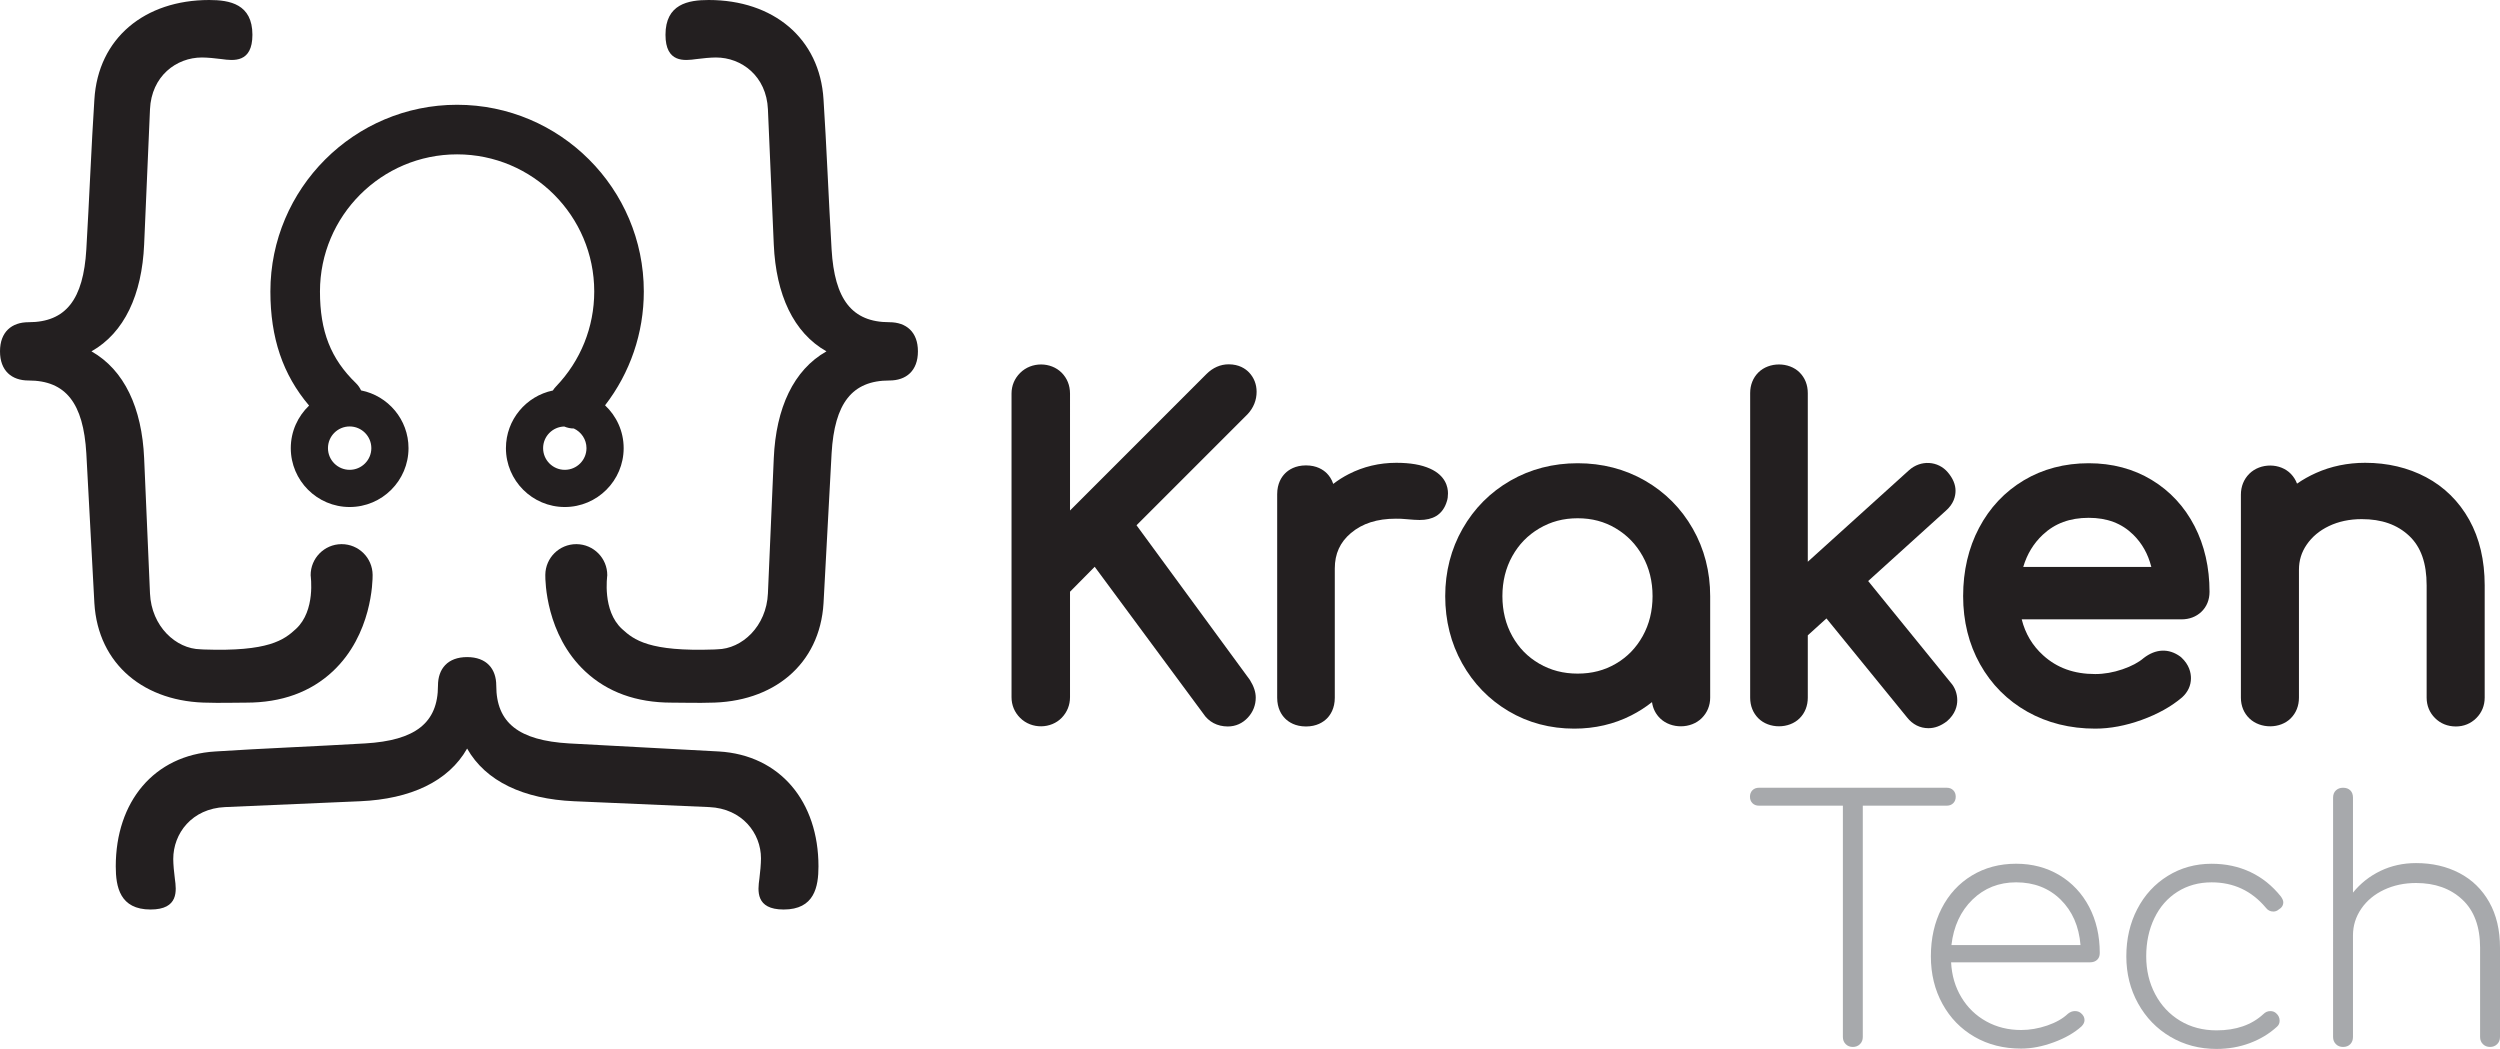 <?xml version="1.0" encoding="utf-8"?>
<!-- Generator: Adobe Illustrator 16.0.0, SVG Export Plug-In . SVG Version: 6.00 Build 0)  -->
<!DOCTYPE svg PUBLIC "-//W3C//DTD SVG 1.1//EN" "http://www.w3.org/Graphics/SVG/1.1/DTD/svg11.dtd">
<svg version="1.1" id="Layer_1" xmlns="http://www.w3.org/2000/svg" xmlns:xlink="http://www.w3.org/1999/xlink" x="0px" y="0px"
	 width="425.721px" height="178.621px" viewBox="0 0 425.721 178.621" enable-background="new 0 0 425.721 178.621"
	 xml:space="preserve">
<g>
	<g>
		<g>
			<g>
				<path fill="#231F20" d="M84.508,116.753c0,6.355,3.858,9.344,12.407,9.843l25.504,1.37c10.477,0.624,16.957,8.598,16.957,19.562
					c0,3.489-0.689,7.352-5.927,7.352c-4.827,0-4.413-3.239-4.136-5.234c0.137-0.997,0.273-2.615,0.273-3.488
					c0-4.236-3.171-8.471-8.821-8.721l-23.023-0.996c-8.547-0.374-15.026-3.365-18.196-8.972c-3.172,5.606-9.651,8.598-18.199,8.972
					l-23.023,0.996c-5.652,0.25-8.822,4.484-8.822,8.847c0,0.871,0.139,2.365,0.275,3.362c0.276,1.995,0.688,5.234-4.136,5.234
					c-5.237,0-5.928-3.862-5.928-7.352c0-10.964,6.479-18.938,16.956-19.562c7.585-0.498,17.096-0.872,25.504-1.37
					c8.547-0.499,12.41-3.487,12.41-9.843c0-2.864,1.652-4.858,4.963-4.858C82.852,111.895,84.508,113.889,84.508,116.753z"/>
			</g>
		</g>
	</g>
	<g>
		<g>
			<path fill="#231F20" d="M151.453,54.869c-6.355,0-9.345-3.86-9.843-12.408c-0.498-8.409-0.874-17.922-1.373-25.504
				C139.614,6.479,131.641,0,120.679,0c-3.492,0-7.354,0.689-7.354,5.928c0,4.825,3.24,4.411,5.234,4.136
				c0.998-0.138,2.49-0.275,3.364-0.275c4.361,0,8.596,3.171,8.846,8.823l0.997,23.023c0.373,8.546,3.363,15.026,8.97,18.196
				c-5.606,3.172-8.597,9.648-8.97,18.197l-0.997,23.023c-0.247,5.604-4.413,9.449-8.611,9.516
				c-0.148,0.007-0.313,0.016-0.515,0.031c-11.08,0.396-13.693-1.625-15.732-3.504c-3.387-3.119-2.499-8.966-2.499-9.139
				c0.008-2.898-2.323-5.266-5.228-5.294c-0.016,0-0.033,0-0.051,0c-2.89,0-5.244,2.327-5.273,5.225
				c-0.014,1.021,0.094,10.175,6.789,16.438c3.778,3.538,8.721,5.326,14.717,5.326c0.802,0,5.472,0.076,6.313,0.012
				c10.962,0,18.936-6.479,19.559-16.957l1.373-25.505c0.498-8.547,3.487-12.407,9.843-12.407c2.865,0,4.858-1.655,4.858-4.963
				S154.318,54.869,151.453,54.869z"/>
		</g>
	</g>
	<g>
		<path fill="#231F20" d="M4.857,54.869c6.354,0,9.345-3.86,9.844-12.408c0.499-8.409,0.872-17.922,1.37-25.504
			C16.694,6.479,24.669,0,35.632,0c3.49,0,7.352,0.689,7.352,5.928c0,4.825-3.24,4.411-5.232,4.136
			c-0.997-0.138-2.492-0.275-3.365-0.275c-4.361,0-8.595,3.171-8.846,8.823l-0.996,23.023c-0.373,8.546-3.365,15.026-8.971,18.196
			c5.605,3.172,8.598,9.648,8.971,18.197l0.996,23.023c0.247,5.604,4.414,9.449,8.612,9.516c0.146,0.007,0.313,0.016,0.516,0.031
			c11.079,0.396,13.692-1.625,15.731-3.504c3.383-3.119,2.498-8.966,2.5-9.139c-0.011-2.898,2.322-5.266,5.225-5.294
			c0.016,0,0.034,0,0.053,0c2.891,0,5.246,2.327,5.274,5.225c0.011,1.021-0.095,10.175-6.788,16.438
			c-3.782,3.538-8.725,5.326-14.719,5.326c-0.801,0-5.474,0.076-6.313,0.012c-10.963,0-18.938-6.479-19.561-16.957l-1.37-25.505
			c-0.499-8.547-3.489-12.407-9.844-12.407C1.993,64.794,0,63.139,0,59.831S1.993,54.869,4.857,54.869z"/>
	</g>
	<path fill="#231F20" d="M103.035,69.022c4.273-5.538,6.599-12.301,6.599-19.385c0-17.531-14.264-31.795-31.795-31.795
		S46.044,32.106,46.044,49.638c0,7.894,2.108,14.145,6.591,19.429c-1.916,1.827-3.118,4.396-3.118,7.247
		c0,5.528,4.498,10.025,10.025,10.025s10.023-4.497,10.023-10.025c0-4.862-3.479-8.923-8.079-9.831
		c-0.211-0.445-0.491-0.865-0.866-1.228c-4.301-4.162-6.133-8.832-6.133-15.617c0-12.877,10.476-23.353,23.352-23.353
		c12.877,0,23.353,10.476,23.353,23.353c0,6.063-2.313,11.811-6.517,16.184c-0.203,0.211-0.379,0.438-0.529,0.676
		c-4.556,0.942-7.992,4.984-7.992,9.816c0,5.528,4.497,10.025,10.023,10.025c5.529,0,10.025-4.497,10.025-10.025
		C106.202,73.439,104.98,70.852,103.035,69.022z M63.235,76.313c0,2.037-1.658,3.693-3.693,3.693c-2.037,0-3.693-1.656-3.693-3.693
		c0-2.036,1.656-3.693,3.693-3.693C61.577,72.62,63.235,74.277,63.235,76.313z M96.177,80.007c-2.035,0-3.692-1.656-3.692-3.693
		c0-2.004,1.607-3.633,3.599-3.684c0.522,0.22,1.076,0.337,1.634,0.337c1.268,0.585,2.154,1.861,2.154,3.347
		C99.871,78.351,98.215,80.007,96.177,80.007z"/>
	<g>
		<path fill="#231F20" d="M213.986,66.723c0-1.268-0.439-2.404-1.283-3.296c-0.604-0.633-1.698-1.389-3.474-1.389
			c-1.388,0-2.692,0.569-3.774,1.647l-23.244,23.247V67.018c0-1.386-0.492-2.613-1.43-3.554c-1.836-1.835-5.115-1.908-7.063,0.039
			c-0.959,0.955-1.466,2.172-1.466,3.515v51.712c0,1.346,0.507,2.563,1.463,3.516c1.965,1.962,5.269,1.879,7.101-0.034
			c0.913-0.956,1.395-2.159,1.395-3.481v-17.964l4.203-4.252l18.471,24.981c0.923,1.428,2.416,2.213,4.197,2.213
			c1.332,0,2.518-0.53,3.432-1.531c0.869-0.945,1.325-2.113,1.325-3.375c0-0.93-0.302-1.896-0.995-3.014l-19.308-26.343
			l18.931-18.932C213.463,69.443,213.986,68.132,213.986,66.723z"/>
		<path fill="#231F20" d="M246.574,84.01c0-1.06-0.396-3.015-3.049-4.206c-1.49-0.67-3.373-0.994-5.755-0.994
			c-2.874,0-5.599,0.646-8.095,1.924c-0.938,0.479-1.82,1.036-2.638,1.67c-0.271-0.827-0.704-1.411-1.093-1.804
			c-0.62-0.615-1.737-1.349-3.549-1.349c-1.816,0-2.932,0.736-3.554,1.354c-0.616,0.616-1.352,1.732-1.352,3.551v34.646
			c0,1.821,0.735,2.938,1.352,3.553c0.619,0.617,1.736,1.354,3.554,1.354c1.814,0,2.93-0.734,3.556-1.354
			c0.614-0.616,1.349-1.734,1.349-3.552V96.809c0-2.506,0.899-4.48,2.746-6.034c1.953-1.647,4.457-2.448,7.65-2.448
			c0.668,0,1.17,0.018,1.572,0.064c1.17,0.108,1.994,0.157,2.471,0.157c1.129,0,2.045-0.215,2.807-0.662
			c0.892-0.529,1.522-1.413,1.852-2.564C246.518,84.954,246.574,84.536,246.574,84.01z"/>
		<path fill="#231F20" d="M280.125,81.848c-3.426-1.968-7.282-2.965-11.462-2.965c-4.179,0-8.035,0.997-11.458,2.965
			c-3.433,1.974-6.169,4.725-8.137,8.179c-1.967,3.445-2.965,7.311-2.965,11.49c0,4.17,0.969,8.019,2.88,11.437
			c1.914,3.43,4.57,6.167,7.899,8.143c3.333,1.979,7.098,2.98,11.193,2.98c3.509,0,6.776-0.759,9.709-2.253
			c1.27-0.645,2.449-1.401,3.533-2.263c0.15,1.093,0.63,2.048,1.409,2.791c1.869,1.786,5.212,1.781,7.064-0.067
			c0.938-0.938,1.433-2.139,1.433-3.482v-17.285c0-4.176-0.997-8.044-2.964-11.49C286.29,86.572,283.555,83.821,280.125,81.848z
			 M268.663,88.253c2.426,0,4.553,0.564,6.494,1.724c1.95,1.166,3.447,2.715,4.573,4.734c1.115,1.999,1.681,4.289,1.681,6.806
			c0,2.516-0.565,4.806-1.681,6.806c-1.125,2.015-2.615,3.549-4.556,4.687c-1.946,1.143-4.078,1.697-6.512,1.697
			c-2.438,0-4.581-0.556-6.554-1.699c-1.966-1.143-3.464-2.675-4.586-4.685c-1.114-2-1.681-4.29-1.681-6.806
			c0-2.517,0.566-4.807,1.681-6.806c1.123-2.016,2.631-3.562,4.602-4.729C264.094,88.82,266.233,88.253,268.663,88.253z"/>
		<path fill="#231F20" d="M318.127,98.944l13.178-11.929c1.405-1.193,1.7-2.532,1.7-3.447c0-1.045-0.438-2.097-1.3-3.118
			c-1.658-1.983-4.627-2.188-6.641-0.359l-17.218,15.568V66.944c0-1.39-0.48-2.605-1.394-3.518
			c-1.817-1.816-5.204-1.817-7.025,0.003c-0.91,0.91-1.394,2.126-1.394,3.515v51.857c0,1.391,0.483,2.606,1.394,3.517
			c1.817,1.818,5.212,1.815,7.025,0.001c0.912-0.909,1.394-2.127,1.394-3.518v-10.612l3.176-2.878l13.724,16.854
			c0.945,1.202,2.206,1.837,3.647,1.837c1.052,0,2.069-0.365,3.134-1.168c1.464-1.251,1.771-2.643,1.771-3.591
			c0-1.155-0.416-2.229-1.134-3.022L318.127,98.944z"/>
		<path fill="#231F20" d="M366.409,81.727c-3.115-1.887-6.725-2.844-10.727-2.844c-4.096,0-7.811,0.979-11.049,2.909
			c-3.244,1.937-5.811,4.665-7.627,8.11c-1.796,3.404-2.707,7.313-2.707,11.614c0,4.272,0.969,8.17,2.879,11.584
			c1.925,3.444,4.634,6.166,8.05,8.092c3.397,1.913,7.283,2.884,11.557,2.884c2.541,0,5.208-0.501,7.929-1.488
			c2.726-0.987,5.021-2.265,6.877-3.84c0.983-0.893,1.503-2.018,1.503-3.255c0-0.926-0.284-2.288-1.635-3.536l-0.193-0.159
			c-1.968-1.427-4.175-1.324-6.222,0.258c-0.873,0.752-2.086,1.397-3.609,1.919c-1.561,0.534-3.125,0.807-4.649,0.807
			c-3.607,0-6.511-1.047-8.877-3.204c-1.82-1.656-3.021-3.671-3.634-6.111h27.222c1.324,0,2.487-0.444,3.364-1.276
			c0.914-0.867,1.397-2.045,1.397-3.408c0-4.146-0.86-7.911-2.552-11.193C371.985,86.258,369.53,83.614,366.409,81.727z
			 M366.344,96.537h-21.808c0.653-2.191,1.752-3.996,3.322-5.472c2.065-1.942,4.625-2.886,7.824-2.886
			c3.133,0,5.609,0.934,7.569,2.854C364.763,92.513,365.783,94.326,366.344,96.537z"/>
		<path fill="#231F20" d="M420.492,88.536c-1.767-3.168-4.244-5.615-7.364-7.274c-3.068-1.626-6.556-2.452-10.369-2.452
			c-2.982,0-5.795,0.581-8.365,1.729c-1.15,0.515-2.232,1.121-3.237,1.819c-0.229-0.611-0.573-1.163-1.028-1.643
			c-1.813-1.901-5.212-1.922-7.104-0.036c-0.934,0.937-1.426,2.164-1.426,3.551v34.572c0,1.412,0.506,2.638,1.463,3.55
			c1.875,1.79,5.239,1.769,7.028-0.032c0.912-0.911,1.395-2.127,1.395-3.518V97.029c0-1.591,0.431-2.993,1.319-4.284
			c0.928-1.348,2.163-2.381,3.773-3.156c1.641-0.789,3.522-1.188,5.595-1.188c3.397,0,6.042,0.932,8.082,2.847
			c2,1.881,2.975,4.638,2.975,8.43v19.124c0,1.347,0.494,2.552,1.426,3.477c0.932,0.935,2.159,1.43,3.553,1.43
			c1.343,0,2.545-0.492,3.477-1.424c0.937-0.934,1.429-2.137,1.429-3.482V99.678C423.111,95.407,422.229,91.659,420.492,88.536z"/>
	</g>
	<g>
		<g>
			<path fill="#A7A9AC" d="M332.613,134.568c0.285,0.282,0.425,0.651,0.425,1.102c0,0.453-0.14,0.82-0.425,1.104
				c-0.28,0.281-0.646,0.422-1.101,0.422h-14.3v39.392c0,0.49-0.159,0.896-0.478,1.215c-0.32,0.32-0.728,0.48-1.215,0.48
				c-0.491,0-0.896-0.16-1.218-0.48c-0.32-0.319-0.479-0.725-0.479-1.215v-39.392h-14.297c-0.454,0-0.821-0.141-1.103-0.422
				c-0.283-0.283-0.423-0.65-0.423-1.104c0-0.45,0.14-0.819,0.423-1.102c0.281-0.283,0.648-0.424,1.103-0.424h31.985
				C331.967,134.145,332.333,134.285,332.613,134.568z"/>
		</g>
		<g>
			<path fill="#A7A9AC" d="M350.701,149.035c2.164,1.301,3.85,3.102,5.058,5.399c1.203,2.297,1.807,4.916,1.807,7.854
				c0,0.489-0.149,0.876-0.45,1.158c-0.304,0.282-0.699,0.424-1.188,0.424h-23.68c0.115,2.224,0.696,4.211,1.752,5.962
				c1.055,1.752,2.469,3.119,4.239,4.098c1.771,0.979,3.749,1.469,5.933,1.469c1.47,0,2.947-0.254,4.438-0.762
				c1.486-0.511,2.666-1.178,3.532-2.008c0.376-0.301,0.771-0.452,1.185-0.452c0.418,0,0.756,0.115,1.02,0.34
				c0.414,0.339,0.622,0.735,0.622,1.188c0,0.376-0.169,0.733-0.509,1.074c-1.205,1.093-2.781,1.996-4.721,2.711
				c-1.938,0.717-3.793,1.074-5.566,1.074c-2.975,0-5.621-0.669-7.938-2.006c-2.315-1.337-4.136-3.202-5.452-5.596
				c-1.319-2.392-1.979-5.095-1.979-8.109c0-3.052,0.609-5.773,1.836-8.165c1.223-2.393,2.938-4.259,5.143-5.596
				s4.72-2.007,7.545-2.007C346.074,147.086,348.532,147.737,350.701,149.035z M335.893,153.189
				c-2.016,1.96-3.213,4.541-3.588,7.743h21.981c-0.263-3.202-1.393-5.783-3.388-7.743c-1.998-1.959-4.521-2.938-7.573-2.938
				C340.386,150.251,337.909,151.23,335.893,153.189z"/>
		</g>
		<g>
			<path fill="#A7A9AC" d="M369.604,176.559c-2.337-1.375-4.173-3.269-5.51-5.679c-1.339-2.412-2.006-5.088-2.006-8.026
				c0-2.976,0.62-5.661,1.865-8.053c1.242-2.393,2.976-4.276,5.198-5.651c2.223-1.376,4.71-2.063,7.461-2.063
				c2.41,0,4.613,0.472,6.61,1.413c1.997,0.943,3.73,2.337,5.2,4.182c0.262,0.378,0.395,0.699,0.395,0.961
				c0,0.528-0.264,0.941-0.79,1.244c-0.264,0.227-0.566,0.339-0.905,0.339c-0.527,0-0.961-0.227-1.298-0.678
				c-2.412-2.863-5.483-4.296-9.212-4.296c-2.186,0-4.127,0.536-5.82,1.61c-1.697,1.073-3.006,2.573-3.929,4.494
				c-0.924,1.921-1.386,4.087-1.386,6.498c0,2.375,0.51,4.521,1.526,6.442c1.018,1.923,2.431,3.43,4.238,4.522
				c1.808,1.092,3.881,1.639,6.217,1.639c3.315,0,5.971-0.924,7.97-2.769c0.338-0.341,0.732-0.511,1.188-0.511
				c0.412,0,0.752,0.134,1.015,0.396c0.378,0.339,0.565,0.755,0.565,1.244c0,0.414-0.15,0.754-0.451,1.017
				c-1.319,1.205-2.864,2.139-4.634,2.797c-1.771,0.659-3.656,0.989-5.652,0.989C374.559,178.621,371.939,177.934,369.604,176.559z"
				/>
		</g>
		<g>
			<path fill="#A7A9AC" d="M418.798,148.669c2.166,1.131,3.861,2.779,5.086,4.946c1.222,2.165,1.837,4.755,1.837,7.77v15.202
				c0,0.49-0.161,0.896-0.48,1.215c-0.319,0.32-0.726,0.48-1.214,0.48c-0.491,0-0.896-0.16-1.216-0.48
				c-0.322-0.319-0.48-0.725-0.48-1.215v-15.202c0-3.58-1.007-6.31-3.023-8.195c-2.016-1.883-4.646-2.825-7.886-2.825
				c-1.994,0-3.813,0.387-5.453,1.158c-1.636,0.773-2.929,1.847-3.87,3.221c-0.941,1.376-1.414,2.893-1.414,4.551v17.293
				c0,0.49-0.147,0.896-0.449,1.215c-0.305,0.32-0.717,0.48-1.244,0.48c-0.492,0-0.895-0.16-1.217-0.48
				c-0.319-0.319-0.478-0.725-0.478-1.215V135.84c0-0.527,0.158-0.941,0.478-1.243c0.322-0.301,0.725-0.452,1.217-0.452
				c0.527,0,0.939,0.151,1.244,0.452c0.302,0.302,0.449,0.716,0.449,1.243v16.163c1.282-1.582,2.845-2.816,4.691-3.702
				c1.846-0.884,3.862-1.328,6.046-1.328C414.173,146.973,416.632,147.538,418.798,148.669z"/>
		</g>
	</g>
</g>
</svg>
